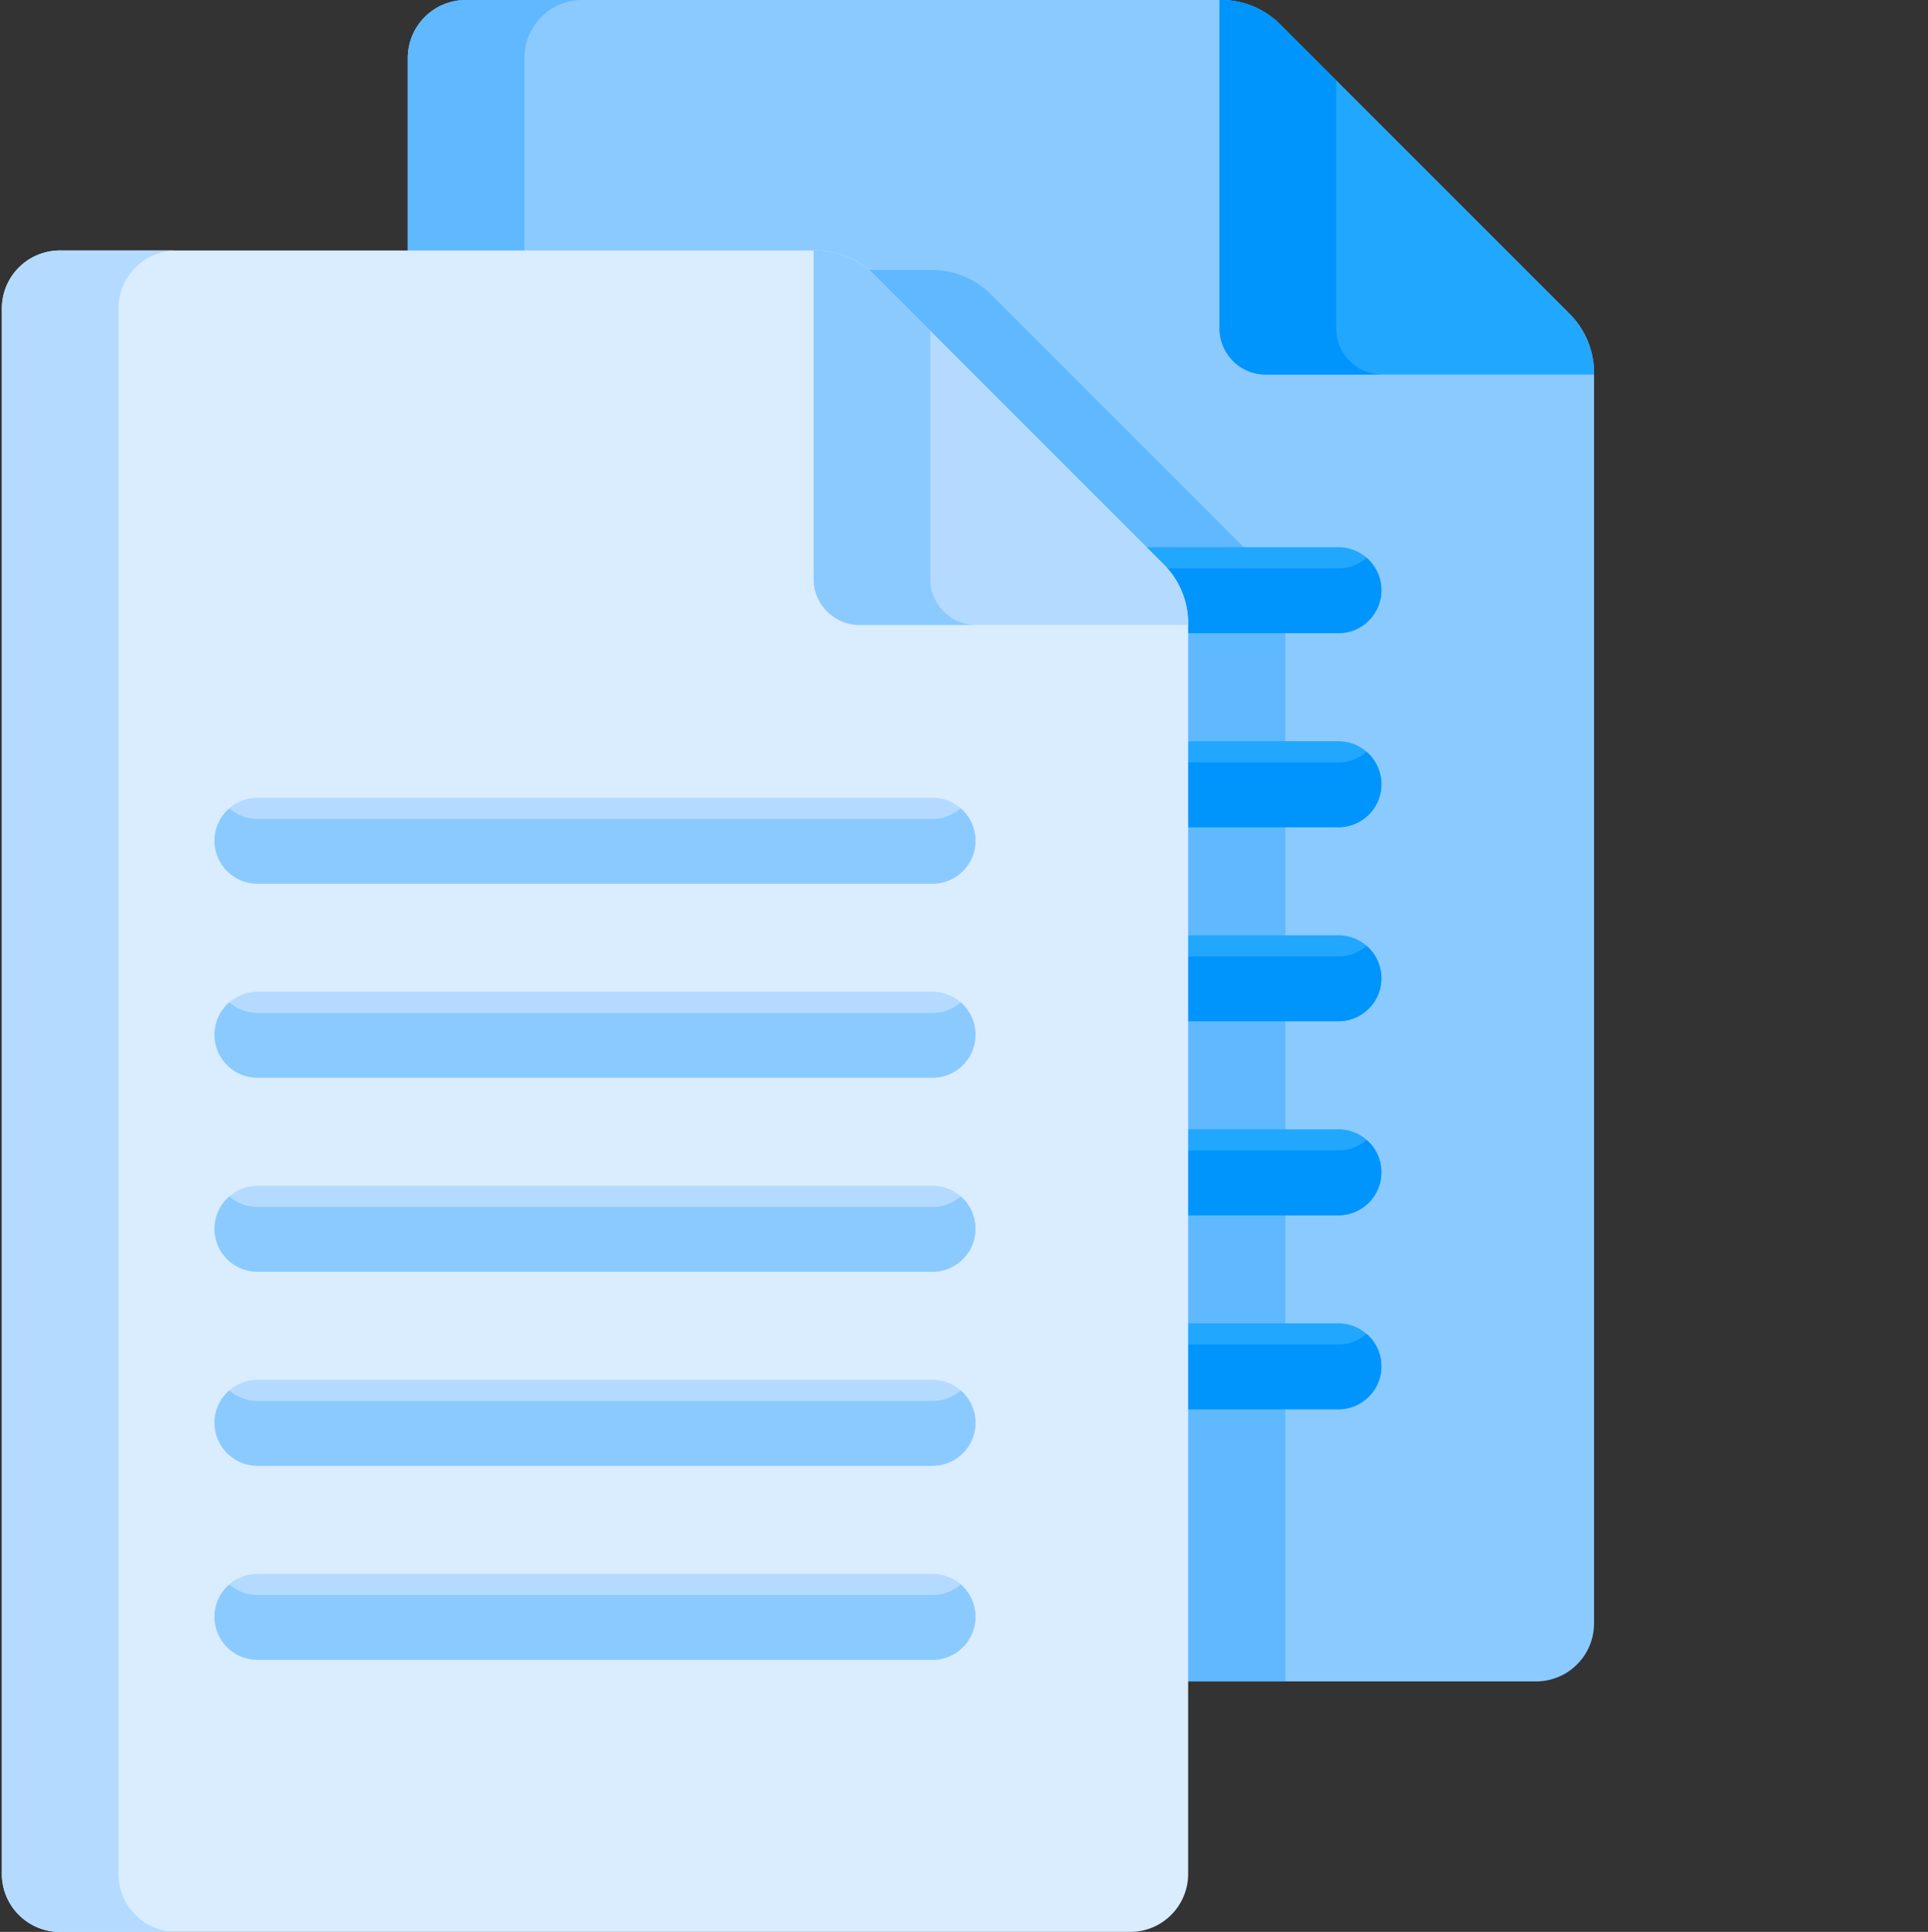 <svg viewBox="0 0 511 512" xmlns="http://www.w3.org/2000/svg"><rect x="0" y="0" width="511" height="512" fill="#333333" stroke="none"/><g><path d="M416.004 83.184 339.3 6.48A22.128 22.128 0 0 0 323.656 0H123.453c-8.492 0-15.375 6.883-15.375 15.371V71.54h108.004a22.126 22.126 0 0 1 15.64 6.48l71.555 71.551a22.124 22.124 0 0 1 6.477 15.645v280.394h97.355c8.493 0 15.375-6.882 15.375-15.375V98.824a22.119 22.119 0 0 0-6.48-15.64zm0 0" fill="#8bcaff"></path><path d="M334.18 149.574 262.629 78.02a22.135 22.135 0 0 0-15.645-6.48h-30.906a22.128 22.128 0 0 1 15.645 6.48l71.55 71.554a22.119 22.119 0 0 1 6.48 15.64V445.61h30.907V165.215a22.119 22.119 0 0 0-6.48-15.64zM154.355 0h-30.902c-8.492 0-15.375 6.883-15.375 15.371V71.54h30.906V15.371C138.984 6.883 145.867 0 154.355 0zm0 0" fill="#60b8ff"></path><g fill="#22a7ff"><path d="M354.734 145.023h-56.007l4.546 4.551a22.119 22.119 0 0 1 6.48 15.64v2.595h44.981c6.29 0 11.391-5.102 11.391-11.391 0-6.293-5.102-11.395-11.39-11.395zM354.734 196.445h-44.98v22.785h44.98c6.29 0 11.391-5.101 11.391-11.394 0-6.29-5.102-11.39-11.39-11.39zM354.734 247.867h-44.98v22.785h44.98c6.29 0 11.391-5.101 11.391-11.394 0-6.29-5.102-11.39-11.39-11.39zM354.734 299.29h-44.98v22.784h44.98c6.29 0 11.391-5.101 11.391-11.39 0-6.293-5.102-11.395-11.39-11.395zM354.734 350.71h-44.98v22.786h44.98c6.29 0 11.391-5.101 11.391-11.39 0-6.294-5.102-11.395-11.39-11.395zM323.656 0a22.128 22.128 0 0 1 15.645 6.48l76.703 76.704a22.119 22.119 0 0 1 6.48 15.64v.426h-87.046c-6.739 0-12.204-5.465-12.204-12.203V0zm0 0" fill="#22a7ff"></path></g><path d="M354.14 87.047V21.32L339.3 6.48A22.128 22.128 0 0 0 323.657 0h-.422v87.047c0 6.738 5.465 12.203 12.204 12.203h30.902c-6.735 0-12.2-5.465-12.2-12.203zM362.207 147.832a11.352 11.352 0 0 1-7.473 2.805h-50.496c3.532 4.023 5.516 9.191 5.516 14.578v2.594h44.98c6.29 0 11.391-5.102 11.391-11.395 0-3.426-1.523-6.496-3.918-8.582zM362.207 199.254a11.352 11.352 0 0 1-7.473 2.805h-44.98v17.171h44.98c6.29 0 11.391-5.101 11.391-11.39 0-3.43-1.523-6.5-3.918-8.586zM362.207 250.676a11.352 11.352 0 0 1-7.473 2.804h-44.98v17.172h44.98c6.29 0 11.391-5.101 11.391-11.39 0-3.434-1.523-6.5-3.918-8.586zM362.207 302.098a11.352 11.352 0 0 1-7.473 2.804h-44.98v17.172h44.98c6.29 0 11.391-5.101 11.391-11.39 0-3.43-1.523-6.497-3.918-8.586zM362.207 353.52a11.356 11.356 0 0 1-7.473 2.808h-44.98v17.168h44.98c6.29 0 11.391-5.101 11.391-11.39 0-3.43-1.523-6.497-3.918-8.586zm0 0" fill="#0094fd"></path><path d="M15.871 512h283.66c8.492 0 15.375-6.883 15.375-15.371V165.215a22.119 22.119 0 0 0-6.48-15.64l-76.703-76.708a22.122 22.122 0 0 0-15.641-6.476H15.875C7.383 66.39.5 73.273.5 81.76v414.864C.5 505.117 7.383 512 15.871 512zm0 0" fill="#d9edff"></path><path d="M31.406 496.629V81.762c0-8.489 6.883-15.371 15.371-15.371H15.871C7.383 66.39.5 73.273.5 81.76v414.864C.5 505.117 7.383 512 15.871 512h30.906c-8.488 0-15.37-6.883-15.37-15.371zM216.078 66.39a22.14 22.14 0 0 1 15.645 6.477l76.703 76.707a22.119 22.119 0 0 1 6.48 15.64v.423H227.86c-6.738 0-12.203-5.461-12.203-12.203V66.39zm0 0" fill="#b4dbff"></path><path d="M246.563 153.434V87.707l-14.84-14.84a22.124 22.124 0 0 0-15.645-6.476h-.422v87.043c0 6.742 5.461 12.203 12.203 12.203h30.903c-6.739 0-12.2-5.461-12.2-12.203zm0 0" fill="#8bcaff"></path><path d="M247.152 234.195H68.25c-6.293 0-11.39-5.097-11.39-11.39 0-6.29 5.097-11.39 11.39-11.39h178.906c6.29 0 11.39 5.1 11.39 11.39 0 6.293-5.1 11.39-11.394 11.39zM247.152 285.621H68.25c-6.293 0-11.39-5.101-11.39-11.394 0-6.29 5.097-11.391 11.39-11.391h178.906c6.29 0 11.39 5.101 11.39 11.39 0 6.294-5.1 11.395-11.394 11.395zM247.152 337.04H68.25c-6.293 0-11.39-5.099-11.39-11.392 0-6.289 5.097-11.39 11.39-11.39h178.906c6.29 0 11.39 5.101 11.39 11.39 0 6.293-5.1 11.391-11.394 11.391zM247.152 388.465H68.25c-6.293 0-11.39-5.102-11.39-11.395 0-6.289 5.097-11.39 11.39-11.39h178.906c6.29 0 11.39 5.101 11.39 11.39 0 6.293-5.1 11.395-11.394 11.395zM247.152 439.887H68.25c-6.293 0-11.39-5.102-11.39-11.395 0-6.289 5.097-11.39 11.39-11.39h178.906c6.29 0 11.39 5.101 11.39 11.39 0 6.293-5.1 11.395-11.394 11.395zm0 0" fill="#b4dbff"></path><path d="M254.629 214.219a11.338 11.338 0 0 1-7.477 2.808H68.25a11.32 11.32 0 0 1-7.473-2.808 11.353 11.353 0 0 0-3.918 8.586c0 6.293 5.098 11.39 11.391 11.39h178.906c6.29 0 11.39-5.097 11.39-11.39 0-3.43-1.523-6.496-3.917-8.586zM254.629 265.645a11.355 11.355 0 0 1-7.477 2.804H68.25a11.337 11.337 0 0 1-7.473-2.804 11.345 11.345 0 0 0-3.918 8.582c0 6.293 5.098 11.394 11.391 11.394h178.906c6.29 0 11.39-5.101 11.39-11.394 0-3.426-1.523-6.497-3.917-8.582zM254.629 317.066a11.355 11.355 0 0 1-7.477 2.805H68.25a11.337 11.337 0 0 1-7.473-2.805 11.345 11.345 0 0 0-3.918 8.582c0 6.293 5.098 11.395 11.391 11.395h178.906c6.29 0 11.39-5.102 11.39-11.395 0-3.425-1.523-6.496-3.917-8.582zM254.629 368.488a11.355 11.355 0 0 1-7.477 2.805H68.25a11.337 11.337 0 0 1-7.473-2.805 11.338 11.338 0 0 0-3.918 8.582c0 6.293 5.098 11.395 11.391 11.395h178.906c6.29 0 11.39-5.102 11.39-11.395 0-3.43-1.523-6.496-3.917-8.582zM254.629 419.91a11.355 11.355 0 0 1-7.477 2.805H68.25a11.337 11.337 0 0 1-7.473-2.805 11.338 11.338 0 0 0-3.918 8.582c0 6.293 5.098 11.395 11.391 11.395h178.906c6.29 0 11.39-5.102 11.39-11.395 0-3.43-1.523-6.496-3.917-8.582zm0 0" fill="#8bcaff"></path></g></svg>
